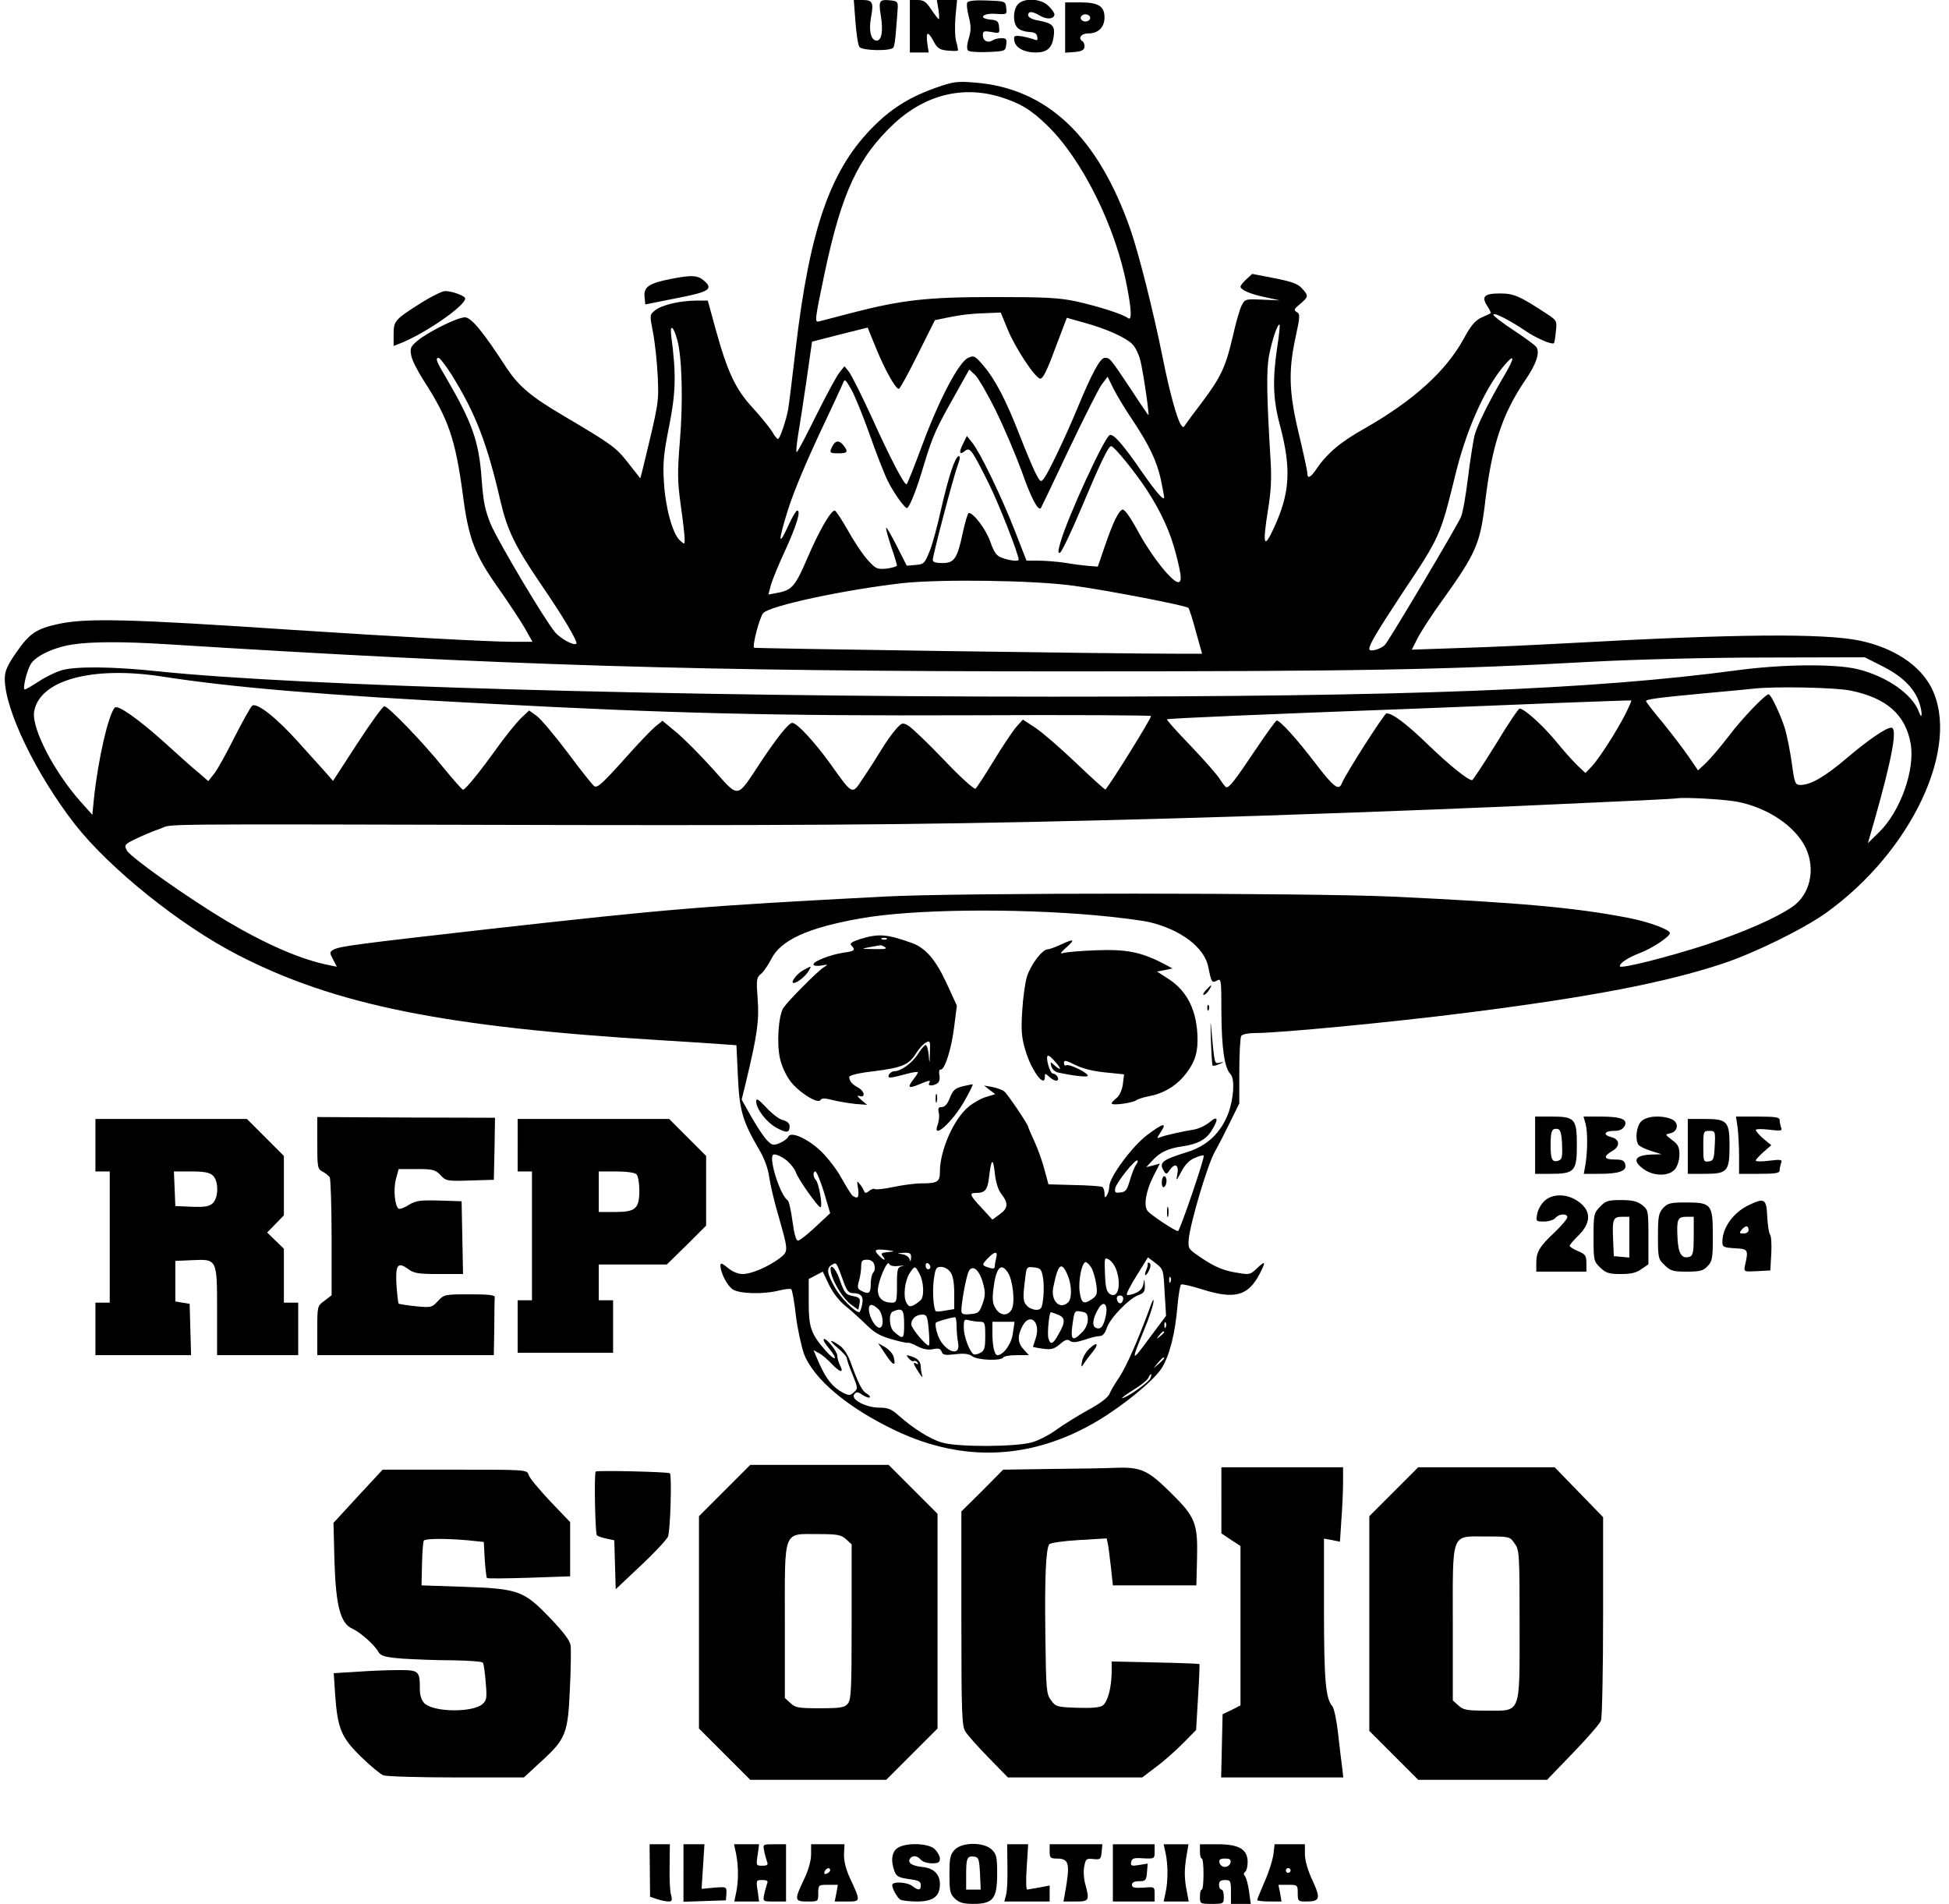 <?xml version="1.0" standalone="no"?>
<!DOCTYPE svg PUBLIC "-//W3C//DTD SVG 20010904//EN"
 "http://www.w3.org/TR/2001/REC-SVG-20010904/DTD/svg10.dtd">
<svg version="1.0" xmlns="http://www.w3.org/2000/svg"
 width="817pt" height="798pt" viewBox="0 0 817 798"
 preserveAspectRatio="xMidYMid meet">

<g transform="translate(0,798) scale(0.1,-0.1)"
fill="#000000" stroke="none">
<path d="M3586 7888 c4 -51 11 -99 17 -105 12 -16 133 -18 142 -2 4 6 9 38 11
72 3 34 6 76 7 92 2 26 -2 30 -26 33 -51 6 -55 0 -45 -62 11 -65 4 -106 -17
-106 -24 0 -34 41 -24 96 12 64 7 74 -36 74 l-36 0 7 -92z"/>
<path d="M3814 7870 l0 -110 40 0 39 0 -6 40 c-6 49 3 51 27 6 15 -28 25 -35
58 -38 21 -2 41 -2 43 0 2 2 -1 18 -6 35 -6 18 -7 65 -4 105 l7 72 -42 0 -43
0 7 -40 c3 -22 4 -40 1 -40 -2 0 -17 18 -31 40 -22 33 -32 40 -58 40 l-32 0 0
-110z"/>
<path d="M4055 7970 c-4 -6 -1 -33 6 -60 10 -39 10 -57 0 -91 -8 -25 -9 -45
-3 -51 5 -5 42 -8 83 -6 72 3 74 4 77 31 3 23 0 27 -20 27 -13 0 -29 -4 -37
-9 -20 -13 -41 -2 -41 21 0 18 4 19 36 14 34 -7 35 -6 32 21 -2 24 -8 28 -36
31 -54 5 -33 28 22 24 47 -3 47 -3 44 25 -3 28 -4 28 -80 31 -47 2 -79 -1 -83
-8z"/>
<path d="M4267 7962 c-21 -23 -22 -79 -1 -99 8 -9 30 -16 47 -17 23 -1 33 -6
35 -20 3 -15 0 -17 -14 -11 -11 4 -34 10 -52 13 -31 4 -33 2 -30 -19 4 -28 40
-49 89 -49 48 0 69 18 76 67 6 46 -4 56 -70 68 -21 4 -37 13 -37 21 0 18 16
18 50 -2 28 -17 60 -14 60 6 0 6 -11 22 -25 35 -31 32 -103 35 -128 7z"/>
<path d="M4465 7865 l0 -106 39 3 c28 2 40 8 42 20 1 10 -2 20 -7 24 -22 13
-8 34 24 34 41 0 67 26 67 67 0 47 -26 63 -101 63 l-64 0 0 -105z m105 40 c0
-8 -9 -15 -20 -15 -11 0 -20 7 -20 15 0 8 9 15 20 15 11 0 20 -7 20 -15z"/>
<path d="M3925 7613 c-103 -36 -182 -83 -255 -155 -187 -181 -275 -430 -335
-943 -14 -121 -28 -233 -31 -250 -9 -49 -35 -125 -43 -125 -4 0 -15 14 -25 32
-11 17 -47 62 -81 99 -72 78 -105 148 -156 332 l-32 117 -48 0 c-67 0 -144
-18 -172 -40 -24 -19 -24 -19 -10 -92 8 -40 17 -122 20 -183 5 -114 6 -107
-65 -400 l-8 -30 -51 65 c-52 66 -66 76 -272 198 -136 80 -186 123 -237 199
-99 153 -148 212 -175 213 -31 0 -153 -60 -200 -99 -28 -24 -31 -31 -25 -62 3
-18 27 -65 52 -104 103 -159 133 -245 164 -477 24 -185 49 -252 149 -393 43
-61 93 -137 111 -168 l32 -57 -84 0 c-97 0 -495 22 -923 50 -686 46 -861 50
-979 25 -93 -20 -122 -39 -178 -120 -38 -55 -48 -78 -48 -110 0 -130 131 -400
294 -610 146 -186 441 -423 682 -547 407 -210 868 -303 1774 -358 96 -6 207
-13 246 -16 l71 -5 6 -127 c6 -142 19 -190 85 -303 26 -43 41 -85 46 -120 4
-30 20 -99 36 -154 46 -161 46 -159 8 -189 -47 -35 -117 -66 -155 -66 -20 0
-43 10 -62 26 -25 20 -31 22 -31 10 0 -30 27 -83 51 -100 28 -19 128 -22 195
-5 25 6 48 9 51 5 4 -4 13 -53 19 -109 7 -57 23 -129 34 -161 40 -106 185
-228 386 -323 285 -135 573 -120 844 41 111 66 237 170 270 222 33 53 56 144
66 262 4 45 11 85 15 88 5 3 47 -7 94 -22 132 -41 188 -25 236 68 26 51 24 56
-11 23 -30 -29 -31 -29 -94 -18 -46 8 -81 22 -130 54 -66 44 -66 44 -63 85 7
70 77 306 108 364 17 30 47 89 67 130 l37 75 0 135 c0 74 4 141 8 148 5 7 29
12 57 12 102 0 573 45 895 86 511 65 825 125 1066 205 131 43 339 145 434 213
360 258 566 699 441 944 -49 95 -158 167 -301 197 -151 31 -521 28 -1205 -10
-146 -8 -357 -18 -468 -21 l-204 -7 25 49 c14 27 60 99 104 159 141 197 158
236 179 414 28 233 71 365 166 505 49 71 65 121 47 143 -7 8 -50 40 -96 70
-46 30 -83 59 -83 64 0 12 68 -23 132 -66 44 -31 115 -62 122 -53 2 1 6 24 8
49 5 43 3 46 -31 69 -120 79 -144 90 -203 90 -67 0 -80 -13 -52 -55 9 -14 15
-27 13 -28 -2 -1 -20 -10 -39 -18 -27 -13 -44 -33 -75 -90 -74 -135 -211 -259
-415 -375 -100 -56 -157 -104 -201 -169 -26 -38 -39 -44 -39 -17 0 9 -16 82
-35 162 -42 174 -45 265 -14 407 19 87 19 97 5 105 -14 8 -12 13 14 34 36 31
36 34 7 66 -17 19 -44 28 -115 42 l-93 18 -25 -23 c-13 -12 -24 -26 -24 -30 0
-14 42 -32 105 -45 l60 -13 -73 3 c-71 3 -73 3 -87 -24 -8 -15 -25 -74 -38
-133 -29 -125 -50 -169 -129 -274 -33 -43 -64 -85 -69 -93 -8 -13 -10 -13 -19
0 -16 24 -47 135 -75 275 -40 200 -102 444 -136 542 -137 392 -351 594 -654
617 -71 6 -89 4 -160 -21z m270 -40 c82 -26 126 -52 193 -117 147 -141 289
-426 336 -676 20 -103 21 -146 4 -133 -20 16 -127 50 -218 70 -70 15 -131 18
-340 18 -283 0 -389 -12 -598 -66 -64 -17 -126 -33 -138 -36 -20 -5 -19 2 22
199 72 341 141 489 293 631 130 120 288 159 446 110z m28 -971 c31 -78 115
-205 137 -209 11 -2 29 33 63 126 l49 129 71 -20 c93 -25 180 -64 205 -92 11
-11 26 -41 32 -66 11 -41 39 -230 34 -230 -1 0 -34 48 -73 108 -89 133 -88
132 -110 132 -19 0 -53 -62 -115 -212 -48 -116 -121 -269 -139 -292 -14 -19
-16 -18 -37 23 -12 24 -42 96 -67 160 -55 142 -102 232 -151 289 -35 41 -39
43 -64 32 -39 -18 -122 -176 -193 -368 -33 -89 -62 -162 -65 -162 -11 0 -67
107 -143 275 -43 94 -87 181 -97 195 l-20 25 -20 -25 c-12 -14 -55 -94 -97
-178 -41 -83 -78 -154 -83 -157 -4 -2 -1 28 5 68 7 40 23 145 36 234 l23 161
117 30 116 29 36 -88 c37 -90 81 -169 95 -169 4 0 40 65 79 144 l72 144 53 11
c64 13 107 17 173 19 l50 2 28 -68z m1131 -77 c-20 -135 -18 -218 11 -326 49
-184 43 -286 -26 -434 -41 -89 -47 -69 -24 76 13 79 16 135 11 211 -16 267
-18 369 -7 434 12 65 37 141 45 133 2 -2 -2 -44 -10 -94z m-2515 30 c20 -70
25 -259 11 -423 -11 -137 -10 -171 4 -272 9 -63 16 -125 16 -139 0 -24 0 -24
-20 -6 -31 28 -61 139 -67 245 -5 79 -1 119 22 234 28 141 30 217 9 376 -7 54
9 45 25 -15z m-945 -147 c100 -162 148 -285 205 -533 28 -118 60 -184 166
-340 98 -143 158 -245 151 -253 -10 -10 -67 21 -90 49 -43 51 -238 379 -269
452 -24 59 -31 93 -38 188 -11 158 -39 237 -148 424 -43 72 -47 85 -32 85 5 0
30 -33 55 -72z m4410 -5 c-64 -109 -110 -202 -123 -248 -5 -22 -18 -101 -27
-175 -9 -74 -22 -150 -30 -167 -12 -31 -291 -501 -317 -534 -15 -19 -67 -34
-67 -19 0 19 30 69 141 238 156 233 157 238 219 489 44 183 118 352 197 451
54 66 57 49 7 -35z m-2128 -148 c35 -71 82 -183 106 -248 38 -109 69 -170 81
-157 2 3 55 113 117 245 63 132 125 255 138 273 l25 33 26 -53 c15 -29 50 -87
78 -128 70 -105 102 -172 119 -249 7 -36 14 -70 14 -75 0 -18 -33 20 -91 103
-81 118 -123 166 -138 157 -24 -15 -173 -338 -205 -447 -11 -37 -12 -49 -3
-46 7 2 46 84 88 183 82 195 115 264 127 264 12 0 101 -109 149 -183 60 -92
99 -177 123 -271 23 -89 25 -116 9 -116 -25 0 -109 105 -163 203 -38 70 -62
104 -71 101 -17 -7 -39 -52 -75 -157 l-28 -82 -39 3 c-21 2 -65 7 -98 13 -33
5 -83 9 -111 9 l-51 0 -48 123 c-56 144 -146 330 -179 371 l-23 29 -16 -33
c-19 -37 -15 -49 8 -30 21 17 29 5 99 -135 43 -86 126 -298 126 -321 0 -8 -37
-4 -67 7 -25 8 -35 21 -52 69 -19 53 -70 120 -90 120 -4 0 -15 -37 -25 -82
-23 -110 -36 -128 -86 -128 -27 0 -40 4 -40 13 0 19 85 343 104 395 11 30 12
42 4 40 -16 -6 -42 -87 -74 -226 -14 -65 -35 -142 -47 -172 -21 -52 -24 -55
-59 -58 l-37 -3 -41 81 c-23 45 -43 80 -45 78 -3 -2 7 -37 20 -77 14 -40 25
-77 25 -81 0 -4 -19 -10 -42 -13 -40 -4 -46 -2 -78 33 -20 21 -58 77 -84 124
-27 47 -52 86 -57 86 -17 0 -67 -88 -114 -198 -51 -119 -65 -136 -127 -147
l-37 -7 10 38 c6 22 32 86 59 144 50 109 68 170 52 170 -5 0 -21 -27 -36 -60
-44 -97 -45 -72 -4 60 26 82 79 209 158 375 34 72 66 141 72 155 9 24 10 24
38 -25 15 -28 49 -111 75 -185 26 -74 60 -162 76 -195 28 -56 76 -122 83 -114
14 16 40 82 69 181 38 125 50 150 135 301 l55 98 25 -23 c13 -13 53 -81 88
-153z m324 -730 c141 -19 472 -83 482 -93 3 -4 18 -49 31 -99 l26 -93 -112 0
c-264 0 -1762 22 -1766 25 -8 9 23 127 38 145 27 31 340 98 586 126 160 17
548 12 715 -11z m-3805 -245 c1422 -89 2226 -114 3760 -114 1231 0 1602 6
2230 41 177 9 471 17 716 17 l416 1 79 -40 c85 -44 135 -96 153 -162 11 -39 6
-60 -5 -27 -27 75 -138 151 -260 180 -96 22 -311 20 -499 -5 -613 -82 -1372
-111 -2875 -111 -1586 0 -3160 45 -3745 106 -186 20 -346 22 -405 5 -25 -7
-69 -28 -97 -47 -29 -19 -56 -34 -59 -34 -10 0 6 71 23 103 18 36 98 74 179
86 81 12 212 12 389 1z m-20 -135 c304 -47 672 -78 1365 -114 767 -41 1209
-52 2027 -49 413 2 754 0 758 -3 4 -5 -164 -277 -191 -308 -2 -2 -56 47 -121
109 -65 62 -142 129 -172 149 l-53 35 -27 -30 c-15 -17 -58 -81 -95 -142 -37
-61 -72 -114 -77 -118 -6 -3 -66 51 -133 122 -68 71 -135 135 -149 143 -24 13
-27 12 -51 -15 -15 -16 -43 -56 -63 -89 -20 -33 -54 -86 -76 -118 -46 -70 -41
-72 -138 64 -66 91 -138 169 -158 169 -15 0 -65 -63 -134 -167 -101 -153 -87
-151 -198 -27 -52 58 -121 127 -153 154 l-59 49 -33 -27 c-17 -15 -70 -70
-116 -122 -103 -115 -124 -134 -137 -125 -6 3 -56 66 -111 140 -55 73 -114
143 -131 155 l-31 22 -35 -33 c-19 -19 -62 -72 -96 -119 -73 -102 -136 -180
-146 -180 -4 0 -41 42 -82 92 -84 105 -232 258 -248 258 -6 0 -57 -70 -113
-156 l-102 -157 -35 40 c-20 22 -69 77 -110 122 -91 102 -175 168 -194 153 -7
-6 -41 -67 -75 -134 -34 -68 -72 -136 -85 -152 l-24 -30 -40 35 c-23 18 -85
74 -139 123 -113 102 -201 164 -213 150 -27 -31 -69 -213 -87 -379 l-7 -70
-51 57 c-110 124 -204 306 -193 375 22 132 241 192 532 148z m7085 -60 c148
-31 227 -100 249 -220 20 -109 -42 -286 -133 -374 l-46 -45 26 90 c77 271 99
394 72 394 -22 0 -95 -50 -187 -128 -89 -76 -151 -112 -192 -112 -24 0 -26 4
-38 92 -7 50 -20 114 -28 142 -16 53 -59 146 -69 146 -14 0 -114 -104 -167
-175 -34 -44 -76 -94 -95 -112 l-34 -32 -39 57 c-21 31 -70 95 -108 142 -39
46 -71 88 -71 91 0 8 41 14 255 34 88 8 174 16 190 18 88 11 349 6 415 -8z
m-946 -97 c-36 -71 -110 -187 -142 -221 l-26 -27 -34 32 c-19 18 -61 66 -94
106 -55 66 -129 132 -148 132 -5 0 -50 -67 -100 -150 -51 -82 -96 -150 -99
-150 -18 0 -97 64 -186 150 -90 87 -147 130 -173 130 -9 0 -174 -258 -187
-293 -13 -33 -34 -17 -112 85 -77 101 -147 178 -161 178 -4 0 -45 -57 -92
-127 -86 -128 -106 -153 -119 -153 -3 0 -15 15 -26 32 -10 18 -66 81 -123 141
-57 59 -103 110 -100 112 4 4 401 21 1048 45 168 7 438 17 600 24 162 6 296
11 298 10 2 -1 -9 -26 -24 -56z m466 -368 c128 -24 245 -102 289 -193 43 -90
19 -197 -56 -248 -68 -47 -201 -105 -362 -159 -154 -50 -361 -103 -361 -90 0
14 36 37 83 55 51 19 127 69 127 84 0 15 -91 48 -175 64 -222 43 -457 64 -990
89 -358 16 -1818 17 -2130 0 -765 -40 -896 -51 -1655 -136 -556 -63 -624 -72
-651 -86 -18 -10 -18 -13 -3 -41 l16 -31 -34 7 c-116 23 -261 86 -427 184
-161 96 -403 267 -419 296 -12 23 -10 26 35 48 27 13 73 33 103 43 63 22 -112
20 1722 16 1157 -2 1634 3 2533 28 406 11 1056 35 1400 50 582 26 682 31 705
34 35 5 195 -4 250 -14z m-2691 -476 c90 -8 193 -21 229 -29 131 -31 231 -106
247 -188 13 -65 15 -68 36 -57 18 10 19 6 19 -137 1 -146 13 -230 38 -255 19
-19 14 -102 -9 -164 -31 -82 -89 -137 -173 -163 -106 -33 -120 -44 -96 -81 8
-13 12 -12 25 8 22 30 38 18 30 -21 -6 -29 -4 -28 17 12 15 29 34 49 57 58 18
8 35 12 37 10 6 -6 -100 -316 -108 -317 -12 0 -112 66 -127 84 -18 22 -8 84
25 148 l26 51 -29 -8 -28 -7 25 27 c33 36 65 51 125 60 65 9 102 29 125 68 30
48 25 63 -10 33 -17 -14 -47 -28 -68 -31 -49 -8 -115 -23 -137 -31 -17 -7 -17
-6 0 20 28 42 13 40 -52 -8 -65 -47 -163 -180 -163 -219 0 -12 -5 -29 -10 -37
-8 -12 -10 -11 -10 7 0 12 -4 24 -9 28 -6 3 -59 7 -118 8 l-108 3 -16 59 c-8
33 -27 86 -42 119 -15 32 -27 61 -27 63 0 9 -87 139 -101 149 -8 6 -30 14 -49
18 l-35 6 23 -18 24 -18 -39 -12 c-21 -6 -54 -25 -73 -41 -62 -51 -120 -182
-120 -272 0 -43 -10 -49 -78 -49 -26 0 -78 -7 -116 -15 -38 -8 -73 -12 -78 -9
-5 3 -16 0 -25 -8 -11 -9 -17 -10 -20 -2 -2 6 -10 20 -18 30 -13 17 -14 16 -8
-18 5 -37 -1 -45 -23 -30 -5 4 -26 37 -46 73 -20 37 -60 89 -88 115 -56 53
-127 84 -136 59 -3 -7 -19 -19 -35 -26 -28 -11 -33 -10 -54 12 -13 13 -42 57
-65 97 l-41 73 20 82 c45 189 54 249 47 340 -6 81 -5 90 14 105 11 9 30 37 43
62 40 80 154 132 377 171 215 38 637 43 979 13z m-1290 -1029 c16 -14 33 -36
37 -48 8 -27 93 -147 103 -147 11 0 -6 101 -19 114 -12 12 -13 36 -2 36 5 0
21 -39 36 -87 l26 -88 -61 -57 c-34 -32 -67 -58 -74 -58 -8 0 -16 29 -23 81
-6 45 -15 85 -20 88 -29 18 -77 162 -63 189 5 9 34 -2 60 -23z m899 -140 c30
-38 28 -60 -8 -85 l-30 -22 -45 49 c-51 55 -54 63 -22 63 36 0 47 13 53 66 9
78 17 84 24 18 4 -40 14 -71 28 -89z m564 123 c-5 -7 -17 -35 -25 -63 -12 -42
-18 -51 -40 -53 -22 -3 -25 0 -22 18 5 24 85 124 93 116 3 -3 0 -11 -6 -18z
m-1040 -366 c-28 -3 -31 -6 -21 -18 16 -19 4 -18 -15 2 -25 24 -19 30 27 25
40 -5 40 -6 9 -9z m97 -24 c-1 -16 -3 -18 -6 -6 -2 9 -16 19 -31 21 -24 4 -24
4 6 6 27 1 32 -2 31 -21z m357 0 c-3 -13 -6 -29 -6 -36 0 -9 -7 -11 -22 -6
-33 10 -34 12 -8 39 29 31 44 32 36 3z m503 -49 c23 -65 7 -124 -26 -103 -14
9 -19 27 -21 83 -3 69 -2 72 16 62 11 -6 25 -25 31 -42z m203 -97 l6 -97 -71
-95 c-75 -102 -77 -100 -23 31 20 47 38 101 41 120 3 21 -4 10 -18 -31 -48
-130 -97 -241 -126 -284 -17 -25 -35 -55 -40 -68 -6 -15 -38 -40 -90 -68 -45
-25 -104 -62 -132 -82 -28 -21 -74 -45 -102 -53 -67 -20 -315 -21 -379 -1 -49
14 -120 59 -181 113 -30 27 -45 33 -81 33 -56 0 -122 35 -105 56 9 11 15 11
35 -3 14 -9 27 -13 30 -10 3 3 -3 10 -13 16 -19 10 -35 42 -68 133 -10 28 -28
56 -45 68 -44 31 -49 24 -7 -11 20 -17 37 -36 37 -42 0 -7 11 -38 24 -69 22
-55 23 -58 6 -73 -16 -15 -21 -15 -47 -2 -42 22 -69 56 -98 120 l-25 58 22
-12 c13 -6 38 -28 56 -47 34 -36 51 -38 33 -4 -6 12 -11 29 -11 39 -1 20 -48
78 -57 70 -3 -4 6 -20 21 -37 42 -51 29 -59 -14 -10 -61 70 -70 96 -70 204 l0
95 30 16 29 15 26 -55 c16 -33 43 -68 68 -88 22 -17 61 -53 87 -78 35 -35 60
-49 107 -62 34 -10 65 -17 70 -15 4 1 23 -6 41 -16 22 -11 43 -15 63 -11 22 5
31 3 36 -10 5 -15 15 -16 58 -11 37 4 57 2 71 -9 22 -16 120 -20 129 -5 3 6
29 10 57 10 l51 0 -21 23 c-26 27 -28 57 -7 97 32 63 80 18 56 -51 -6 -18 -11
-33 -11 -34 0 -1 19 -5 42 -8 35 -5 47 -1 71 19 22 19 32 22 42 14 10 -8 26
-7 60 4 25 9 54 16 65 16 12 0 22 11 30 35 13 40 93 123 133 137 22 8 27 15
26 41 -2 29 -2 30 -6 5 -3 -17 -14 -30 -34 -38 -16 -7 -32 -10 -35 -7 -4 3 15
40 41 81 l47 76 33 -25 c32 -25 32 -27 37 -123z m-1217 117 c4 -12 2 -26 -4
-32 -6 -6 -11 -28 -11 -49 0 -39 -8 -45 -40 -28 -16 8 -17 15 -9 42 5 18 9 45
9 60 0 23 4 28 24 28 16 0 27 -7 31 -21z m-129 -71 c13 -37 22 -48 38 -48 36
0 47 -14 40 -48 -4 -18 -9 -32 -12 -32 -18 0 -77 59 -102 103 -34 60 -37 82
-12 96 19 11 17 13 48 -71z m232 66 c20 2 27 1 15 -1 -21 -4 -23 -10 -23 -79
0 -68 -2 -74 -21 -74 -38 0 -59 19 -59 53 0 36 40 129 47 110 3 -8 18 -12 41
-9z m132 -5 c0 -5 -4 -9 -10 -9 -5 0 -10 7 -10 16 0 8 5 12 10 9 6 -3 10 -10
10 -16z m674 -1 c8 -13 17 -44 21 -69 6 -41 4 -48 -16 -63 -36 -25 -46 -20
-53 29 -7 44 9 125 25 125 5 0 15 -10 23 -22z m-98 -34 c17 -41 18 -96 2 -112
-34 -34 -74 5 -63 61 20 101 35 113 61 51z m-621 6 c16 -30 20 -87 7 -106 -4
-6 -17 -16 -29 -23 -19 -10 -24 -8 -34 10 -14 27 -6 92 15 124 21 31 22 31 41
-5z m129 8 c11 -15 16 -45 16 -89 l0 -66 -37 -6 c-20 -4 -39 -5 -40 -3 -10 10
-15 82 -9 130 7 50 10 56 31 56 13 0 31 -10 39 -22z m136 -44 c11 -39 11 -53
-1 -88 -13 -37 -18 -41 -51 -44 -31 -3 -38 0 -38 15 0 35 21 146 31 165 16 29
44 6 59 -48z m105 42 c21 -32 31 -126 16 -154 -16 -29 -47 -28 -67 3 -13 20
-15 38 -10 81 11 91 32 115 61 70z m147 -21 c4 -22 4 -61 1 -87 -5 -42 -9 -48
-29 -48 -12 0 -30 7 -38 16 -18 17 -19 33 -9 112 6 52 6 53 37 50 27 -3 32 -7
38 -43z m535 -17 c-3 -8 -6 -5 -6 6 -1 11 2 17 5 13 3 -3 4 -12 1 -19z m-199
-75 c-4 -22 -22 -20 -26 1 -2 10 3 16 13 16 10 0 15 -7 13 -17z m-72 -65 c-9
-46 -21 -62 -41 -54 -20 7 -14 44 12 85 20 31 38 13 29 -31z m-954 25 c18 -17
25 -68 9 -77 -13 -8 -40 27 -47 62 -7 37 8 43 38 15z m108 -64 c0 -63 -3 -65
-42 -31 -21 17 -24 78 -5 85 40 17 47 9 47 -54z m770 19 c0 -17 -10 -39 -25
-53 -38 -39 -48 -32 -40 28 9 65 9 65 40 59 20 -3 25 -10 25 -34z m-126 22
c32 -12 33 -31 4 -81 -24 -44 -34 -48 -43 -19 -6 18 3 110 10 110 2 0 15 -4
29 -10z m-541 -62 c3 -35 4 -65 1 -67 -7 -8 -74 71 -74 88 0 23 20 41 46 41
19 0 22 -7 27 -62z m117 13 c0 -21 3 -52 6 -68 14 -69 -66 -34 -87 38 -7 21
-9 42 -6 45 5 5 55 20 80 23 4 1 7 -16 7 -38z m98 19 c20 0 22 -4 22 -60 0
-49 -3 -61 -20 -70 -11 -6 -24 -9 -29 -6 -17 11 -41 75 -41 111 0 34 2 37 23
31 12 -3 32 -6 45 -6z m138 -47 c-5 -45 -40 -93 -65 -93 -12 0 -21 38 -21 93
l0 47 46 0 47 0 -7 -47z m641 25 c-3 -8 -6 -5 -6 6 -1 11 2 17 5 13 3 -3 4
-12 1 -19z m-7 -22 c0 -2 -8 -10 -17 -17 -16 -13 -17 -12 -4 4 13 16 21 21 21
13z m0 -109 c0 -2 -10 -12 -22 -23 l-23 -19 19 23 c18 21 26 27 26 19z m-59
-86 c-10 -18 -100 -81 -117 -81 -4 0 17 16 48 35 31 19 59 42 62 50 3 8 8 15
11 15 3 0 1 -8 -4 -19z"/>
<path d="M3490 6111 c-15 -29 -13 -31 25 -31 38 0 42 6 21 33 -17 22 -33 22
-46 -2z"/>
<path d="M3606 4044 c-36 -12 -46 -18 -37 -27 19 -19 13 -24 -33 -30 -54 -8
-126 -36 -126 -49 0 -6 13 -8 33 -5 28 5 30 5 12 -6 -26 -15 -150 -141 -171
-171 -21 -33 -29 -152 -14 -214 6 -29 25 -69 41 -91 34 -47 117 -100 128 -82
6 9 18 9 52 0 24 -6 67 -13 94 -16 l50 -4 -25 21 c-17 15 -19 20 -7 16 26 -8
21 21 -5 35 -25 13 -38 28 -38 45 0 7 40 17 103 24 119 15 147 27 177 75 12
19 30 40 41 45 18 10 19 7 17 -42 -1 -50 -2 -51 -5 -10 -2 23 -8 42 -13 42 -4
0 -18 -16 -31 -36 -23 -38 -72 -74 -100 -74 -9 0 -19 -7 -23 -15 -6 -16 0 -16
83 6 19 5 36 7 38 5 2 -2 -6 -15 -18 -30 -27 -35 -21 -40 24 -21 43 18 50 19
42 5 -8 -12 15 -13 34 -1 8 5 12 19 9 34 -3 15 -1 25 5 24 17 -3 46 88 57 181
l11 87 -44 96 c-46 98 -87 145 -143 166 -106 38 -140 41 -218 17z m111 0 c-3
-3 -12 -4 -19 -1 -8 3 -5 6 6 6 11 1 17 -2 13 -5z m-7 -34 c11 -7 -3 -9 -45
-8 -56 1 -58 1 -20 8 22 4 42 8 45 8 3 1 12 -3 20 -8z"/>
<path d="M4445 4020 c-22 -10 -46 -19 -54 -19 -23 -2 -70 -64 -86 -114 -8 -26
-17 -91 -20 -145 -5 -79 -3 -110 13 -163 24 -84 82 -163 82 -112 0 15 1 15 18
0 23 -21 43 -22 36 -2 -4 8 -12 15 -20 15 -12 0 -32 66 -22 75 3 3 17 -8 31
-25 29 -32 26 -41 -4 -14 -16 15 -17 14 -12 -5 3 -12 15 -23 27 -26 68 -15
126 -21 126 -14 0 13 -79 51 -90 44 -6 -3 -10 1 -10 10 0 13 8 11 48 -9 31
-15 74 -26 126 -31 l78 -8 -5 -41 c-3 -24 -14 -48 -26 -58 -12 -9 -21 -19 -21
-23 0 -10 90 2 104 14 6 4 29 12 51 16 56 10 107 38 145 81 43 50 60 93 60
153 0 121 -41 207 -125 260 l-45 29 33 6 32 7 -36 19 c-95 50 -158 62 -284 57
-66 -2 -129 -8 -140 -12 -13 -4 -8 4 15 24 39 35 33 38 -25 11z"/>
<path d="M3368 3914 c-27 -14 -57 -54 -41 -54 15 0 52 30 63 51 13 22 13 22
-22 3z"/>
<path d="M5055 3830 c-10 -11 -14 -20 -9 -20 5 0 15 9 22 20 7 11 11 20 9 20
-2 0 -12 -9 -22 -20z"/>
<path d="M5061 3754 c0 -11 3 -14 6 -6 3 7 2 16 -1 19 -3 4 -6 -2 -5 -13z"/>
<path d="M5076 3621 c2 -57 5 -105 7 -107 2 -3 15 0 28 6 22 9 22 10 2 6 -23
-4 -21 -15 -37 159 -2 22 -2 -7 0 -64z"/>
<path d="M4036 3427 c-32 -8 -41 -16 -54 -48 -10 -26 -21 -39 -34 -39 -14 0
-17 -5 -13 -23 4 -12 1 -35 -4 -50 -27 -70 63 10 114 102 20 35 34 65 33 66
-2 1 -20 -3 -42 -8z"/>
<path d="M3922 3375 c0 -16 2 -22 5 -12 2 9 2 23 0 30 -3 6 -5 -1 -5 -18z"/>
<path d="M3170 3363 c0 -31 42 -86 85 -110 42 -23 55 -22 55 7 0 11 -10 20
-27 25 -16 3 -47 27 -70 52 -34 36 -43 42 -43 26z"/>
<path d="M4870 3024 c0 -14 4 -23 10 -19 6 3 10 15 10 26 0 10 -4 19 -10 19
-5 0 -10 -12 -10 -26z"/>
<path d="M4892 2900 c0 -19 2 -27 5 -17 2 9 2 25 0 35 -3 9 -5 1 -5 -18z"/>
<path d="M4811 2683 c1 -4 -1 -16 -6 -26 -12 -28 -1 -29 12 -1 7 14 7 26 2 30
-5 3 -9 2 -8 -3z"/>
<path d="M3713 2302 c32 -48 44 -51 33 -9 -3 12 -19 30 -35 40 l-30 17 32 -48z"/>
<path d="M4567 2328 c-14 -13 -28 -36 -31 -53 -5 -26 -4 -28 7 -11 6 10 23 32
36 48 29 36 22 47 -12 16z"/>
<path d="M3809 2287 c7 -9 17 -15 21 -12 5 3 12 0 16 -6 4 -8 3 -9 -4 -5 -17
10 -15 1 9 -36 12 -18 18 -25 15 -15 -3 10 -6 26 -6 35 0 25 -12 38 -40 47
-22 7 -23 6 -11 -8z"/>
<path d="M3484 2644 c11 -45 53 -111 85 -133 l29 -21 5 26 c4 21 0 26 -24 31
-34 6 -39 12 -60 72 -18 52 -46 72 -35 25z"/>
<path d="M2813 6811 c-93 -18 -116 -34 -111 -77 l3 -30 130 26 c136 26 156 38
118 72 -28 25 -53 26 -140 9z"/>
<path d="M1766 6711 c-112 -71 -116 -76 -116 -133 l0 -48 38 15 c104 44 262
154 262 184 0 11 -55 31 -84 31 -12 0 -57 -22 -100 -49z"/>
<path d="M1330 3189 c0 -102 1 -109 23 -120 12 -7 25 -17 29 -23 4 -6 8 -120
8 -253 l0 -242 -30 -23 c-30 -22 -30 -22 -30 -125 l0 -103 370 0 370 0 2 115
c0 63 1 121 2 128 1 9 -26 12 -106 12 -104 0 -107 -1 -132 -28 -26 -28 -29
-28 -94 -22 -37 4 -69 9 -71 11 -2 2 -6 37 -9 77 -5 86 5 100 49 68 24 -18 42
-21 129 -21 l101 0 -3 153 -3 152 -93 3 c-81 2 -98 0 -128 -18 -18 -12 -38
-19 -43 -16 -16 10 -23 82 -11 125 l11 41 76 0 c68 0 78 -3 99 -25 23 -25 28
-26 124 -23 l100 3 3 130 2 130 -372 1 -373 2 0 -109z"/>
<path d="M6435 3180 l0 -120 65 0 c100 0 110 11 110 119 0 112 -8 121 -106
121 l-69 0 0 -120z m113 4 c2 -50 0 -63 -13 -68 -28 -10 -35 3 -35 63 0 62 5
73 30 69 11 -2 16 -19 18 -64z"/>
<path d="M6647 3268 c9 -35 8 -121 -2 -175 l-6 -33 65 0 c83 0 116 12 109 39
-4 17 -13 21 -44 21 -46 0 -50 13 -10 36 34 20 31 49 -5 58 -36 9 -29 26 11
26 24 0 37 6 45 20 15 28 -14 40 -100 40 l-72 0 9 -32z"/>
<path d="M6880 3280 c-20 -20 -27 -74 -12 -98 5 -7 28 -18 53 -26 l44 -14 -37
-1 c-75 -2 -89 -25 -37 -62 42 -30 106 -30 131 1 10 13 18 38 18 61 0 31 -6
43 -31 61 -30 23 -30 23 -7 28 34 8 37 47 3 60 -44 17 -103 12 -125 -10z"/>
<path d="M7284 3254 c3 -26 6 -80 6 -120 l0 -74 85 0 c67 0 85 3 85 14 0 8 3
22 6 31 6 15 1 16 -50 10 -31 -4 -56 -4 -56 1 0 4 15 20 33 36 l32 28 -33 27
c-18 16 -32 32 -32 37 0 4 25 5 56 1 51 -6 56 -5 50 10 -3 9 -6 23 -6 31 0 11
-19 14 -91 14 l-92 0 7 -46z"/>
<path d="M400 3180 l0 -110 30 0 30 0 0 -275 0 -275 -30 0 -30 0 0 -110 0
-110 200 0 201 0 -3 107 -3 108 -30 5 -30 5 0 85 0 85 69 3 c107 5 106 7 106
-215 l0 -183 170 0 170 0 0 110 0 110 -30 0 -30 0 0 113 0 113 -35 34 -35 34
35 36 35 36 0 125 0 124 -78 78 -77 77 -318 0 -317 0 0 -110z m492 -127 c25
-22 25 -94 -1 -117 -15 -13 -34 -16 -87 -14 l-69 3 -3 73 -3 72 72 0 c53 0 77
-4 91 -17z"/>
<path d="M2170 3180 l0 -110 30 0 30 0 0 -270 0 -270 -30 0 -30 0 0 -110 0
-110 200 0 200 0 0 110 0 110 -30 0 -30 0 0 75 0 75 143 0 142 0 83 81 82 82
0 146 0 146 -78 78 -77 77 -318 0 -317 0 0 -110z m498 -122 c7 -7 12 -37 12
-67 0 -77 -15 -91 -102 -91 l-68 0 0 85 0 85 73 0 c43 0 78 -5 85 -12z"/>
<path d="M7075 3175 l0 -115 71 0 c95 0 104 10 104 117 0 103 -9 113 -106 113
l-69 0 0 -115z m113 3 c-3 -57 -5 -63 -25 -66 -22 -3 -23 0 -23 62 0 64 1 66
25 66 25 0 26 -1 23 -62z"/>
<path d="M6476 2948 c-15 -13 -29 -38 -32 -55 -6 -32 -6 -33 29 -33 19 0 40 7
47 15 15 18 50 20 50 3 0 -7 -24 -35 -53 -63 -64 -60 -77 -82 -77 -129 l0 -36
105 0 105 0 0 36 c0 31 -4 37 -35 50 -19 8 -35 18 -35 22 0 5 16 23 35 42 59
57 56 111 -8 150 -44 27 -99 26 -131 -2z"/>
<path d="M6707 2922 c-26 -27 -27 -33 -27 -128 0 -97 1 -101 28 -127 24 -23
37 -27 86 -27 43 0 66 5 87 21 l29 20 0 114 c0 111 -1 114 -26 134 -21 16 -41
21 -88 21 -55 0 -65 -3 -89 -28z m123 -128 l0 -85 -32 3 -33 3 -3 69 c-4 86 0
96 38 96 l30 0 0 -86z"/>
<path d="M7335 2931 c-68 -31 -115 -96 -115 -156 0 -22 5 -24 53 -27 56 -3 57
-5 41 -76 -4 -22 -2 -23 51 -20 l56 3 4 70 c2 38 0 74 -5 80 -5 6 -10 40 -12
75 -3 75 -11 80 -73 51z m-5 -106 c0 -9 -9 -15 -21 -15 -18 0 -19 2 -9 15 7 8
16 15 21 15 5 0 9 -7 9 -15z"/>
<path d="M6972 2917 c-19 -21 -22 -35 -22 -118 0 -91 1 -96 28 -122 25 -24 36
-27 93 -27 56 0 69 4 87 23 20 21 22 34 22 128 0 132 -6 139 -113 139 -64 0
-76 -3 -95 -23z m128 -117 c0 -65 -3 -82 -16 -87 -33 -12 -49 11 -52 77 -4 80
0 90 38 90 l30 0 0 -80z"/>
<path d="M3037 1732 l-107 -107 0 -445 0 -445 108 -108 107 -107 285 0 285 0
108 108 107 107 0 450 0 450 -103 103 -102 102 -290 0 -290 0 -108 -108z m510
-204 l23 -21 0 -325 c0 -289 -2 -327 -17 -344 -13 -15 -32 -18 -116 -18 -90 0
-103 2 -124 22 l-23 21 0 321 c0 390 -9 366 139 366 83 0 97 -3 118 -22z"/>
<path d="M4405 1823 l-200 -3 -87 -88 -88 -87 0 -448 c0 -401 2 -451 17 -475
9 -15 53 -64 97 -109 l81 -83 281 0 282 0 58 44 c33 24 83 69 113 99 l55 56 8
137 c5 75 7 138 6 139 -2 2 -85 5 -185 7 l-183 4 0 -45 c-1 -65 -16 -123 -37
-139 -12 -9 -45 -12 -107 -10 -84 3 -90 4 -110 31 -20 27 -21 43 -24 275 -3
239 2 356 16 379 4 6 57 14 124 18 l117 7 5 -23 c3 -13 8 -58 13 -99 l8 -75
175 0 175 0 3 117 c3 144 -7 170 -112 273 -93 92 -123 106 -223 103 -43 -2
-168 -4 -278 -5z"/>
<path d="M5120 1691 l0 -138 40 -27 40 -26 0 -334 0 -334 -37 -19 -38 -18 -3
-132 -3 -133 256 0 256 0 -5 43 c-3 23 -11 87 -17 142 -6 55 -17 107 -25 115
-27 31 -34 111 -34 403 l0 298 33 -6 34 -7 6 93 c4 51 7 121 7 156 l0 63 -255
0 -255 0 0 -139z"/>
<path d="M5842 1727 l-102 -102 0 -450 0 -450 103 -103 102 -102 270 0 270 0
108 112 c60 62 113 123 118 136 5 13 9 210 9 438 l0 415 -102 105 -101 104
-286 0 -286 0 -103 -103z m507 -216 c20 -28 21 -42 21 -339 0 -383 8 -362
-138 -362 -85 0 -98 3 -119 22 l-23 21 0 321 c0 391 -10 366 141 366 96 0 98
0 118 -29z"/>
<path d="M1501 1709 l-103 -112 4 -161 c6 -188 25 -261 76 -283 33 -15 94 -69
109 -98 10 -16 26 -21 100 -27 48 -3 143 -7 210 -7 67 -1 124 -5 127 -10 4 -5
9 -42 12 -83 6 -64 4 -75 -13 -90 -41 -37 -206 -35 -244 3 -12 12 -19 33 -19
57 0 79 -3 82 -89 82 -42 0 -120 -3 -174 -7 l-98 -6 6 -91 c10 -141 26 -179
108 -259 39 -38 81 -73 94 -78 14 -5 151 -9 307 -9 l282 0 76 70 c100 92 109
115 117 303 4 82 5 163 3 180 -3 21 -29 55 -84 113 -112 117 -134 125 -362
133 l-179 6 2 90 c1 49 5 93 7 97 6 10 93 10 185 2 l67 -7 4 -74 c3 -40 7 -75
9 -77 2 -3 82 -2 177 1 l172 6 0 113 0 114 -84 88 c-46 49 -87 98 -90 110 -7
22 -8 22 -310 22 l-302 0 -103 -111z"/>
<path d="M2497 1812 c-7 -13 -2 -260 5 -267 4 -4 22 -10 40 -14 l33 -7 3 -102
3 -103 103 97 c57 53 109 109 116 123 10 22 17 258 8 266 -8 6 -308 13 -311 7z"/>
<path d="M2724 140 l1 -110 29 -10 c16 -5 37 -10 48 -10 15 0 17 5 11 28 -5
15 -7 69 -6 120 l1 92 -42 0 -43 0 1 -110z"/>
<path d="M2865 130 l0 -121 89 3 89 3 2 29 c1 28 1 28 -52 24 l-52 -5 6 94 6
93 -44 0 -44 0 0 -120z"/>
<path d="M3085 213 c11 -51 11 -120 1 -165 l-8 -38 52 0 52 0 -6 45 c-7 44 -6
45 19 45 22 0 26 -4 20 -17 -3 -10 -9 -30 -12 -45 -5 -28 -5 -28 43 -28 l49 0
0 120 0 120 -49 0 c-48 0 -48 0 -43 -27 3 -16 9 -36 12 -45 6 -14 2 -18 -20
-18 -25 0 -26 1 -19 45 l6 45 -52 0 -53 0 8 -37z"/>
<path d="M3400 208 c0 -27 -11 -67 -30 -106 -41 -86 -40 -92 15 -92 45 0 45 0
45 35 0 34 1 35 41 35 l41 0 -6 -35 -7 -35 51 0 c59 0 59 -1 12 100 -16 35
-25 71 -24 98 l2 42 -70 0 -70 0 0 -42z m80 -67 c0 -5 -7 -11 -14 -14 -10 -4
-13 -1 -9 9 6 15 23 19 23 5z"/>
<path d="M3762 234 c-24 -16 -29 -55 -12 -98 8 -21 18 -26 60 -32 40 -5 50
-10 50 -25 0 -23 -10 -24 -36 -4 -22 17 -84 20 -84 4 0 -15 21 -53 34 -61 6
-4 37 -8 69 -8 69 0 97 21 97 73 0 42 -27 68 -76 72 -40 4 -60 17 -50 34 10
16 31 14 46 -4 7 -8 28 -15 46 -15 27 0 34 4 34 20 0 10 -10 28 -22 40 -27 25
-122 28 -156 4z"/>
<path d="M4002 227 c-19 -20 -22 -35 -22 -103 0 -71 3 -83 23 -102 18 -17 36
-22 78 -22 82 0 99 22 99 126 0 71 -3 83 -23 102 -34 32 -125 31 -155 -1z
m106 -99 l3 -68 -31 0 -30 0 0 63 c0 70 4 79 35 75 17 -3 20 -11 23 -70z"/>
<path d="M4223 158 c1 -51 -1 -105 -6 -121 l-7 -27 95 0 95 0 0 34 0 33 -42
-8 c-24 -4 -47 -8 -52 -9 -5 0 -6 41 -2 95 l6 95 -44 0 -44 0 1 -92z"/>
<path d="M4400 220 c0 -26 3 -30 29 -30 53 0 58 -19 35 -147 l-6 -33 51 0 c57
0 59 4 40 74 -6 21 -8 54 -4 73 6 32 9 34 38 31 30 -3 32 -1 35 30 l3 32 -110
0 -111 0 0 -30z"/>
<path d="M4665 130 l0 -120 87 0 88 0 0 31 c0 31 0 31 -47 27 -38 -2 -48 0
-48 12 0 10 10 15 30 15 27 0 30 3 33 37 l3 37 -36 -6 c-32 -5 -37 -4 -33 13
3 15 11 18 51 15 46 -2 47 -2 47 28 l0 31 -88 0 -87 0 0 -120z"/>
<path d="M4886 213 c5 -21 8 -58 8 -83 0 -25 -3 -62 -8 -82 l-8 -38 52 0 53 0
-8 43 c-11 54 -11 91 -1 150 l8 47 -52 0 -52 0 8 -37z"/>
<path d="M5030 220 c0 -16 3 -30 8 -30 4 0 7 -29 7 -65 0 -36 -3 -65 -7 -65
-5 0 -8 -13 -8 -30 0 -29 1 -30 50 -30 49 0 50 1 50 30 0 17 -4 30 -10 30 -5
0 -10 9 -10 20 0 15 7 20 25 20 23 0 25 -3 25 -50 l0 -50 41 0 42 0 -7 52 c-4
29 -12 58 -17 64 -7 8 -6 14 1 19 5 3 10 21 10 40 0 54 -36 75 -126 75 l-74 0
0 -30z m128 -47 c-2 -10 -12 -18 -23 -18 -11 0 -21 8 -23 18 -3 13 3 17 23 17
20 0 26 -4 23 -17z"/>
<path d="M5338 208 c-3 -24 -19 -75 -37 -115 -17 -39 -31 -74 -31 -77 0 -3 23
-6 51 -6 l51 0 -6 35 -7 35 41 0 c39 0 40 -1 40 -35 0 -33 2 -35 33 -35 61 0
64 11 29 88 -20 42 -32 85 -32 110 l0 42 -64 0 -63 0 -5 -42z m72 -68 c0 -5
-4 -10 -10 -10 -5 0 -10 5 -10 10 0 6 5 10 10 10 6 0 10 -4 10 -10z"/>
</g>
</svg>
